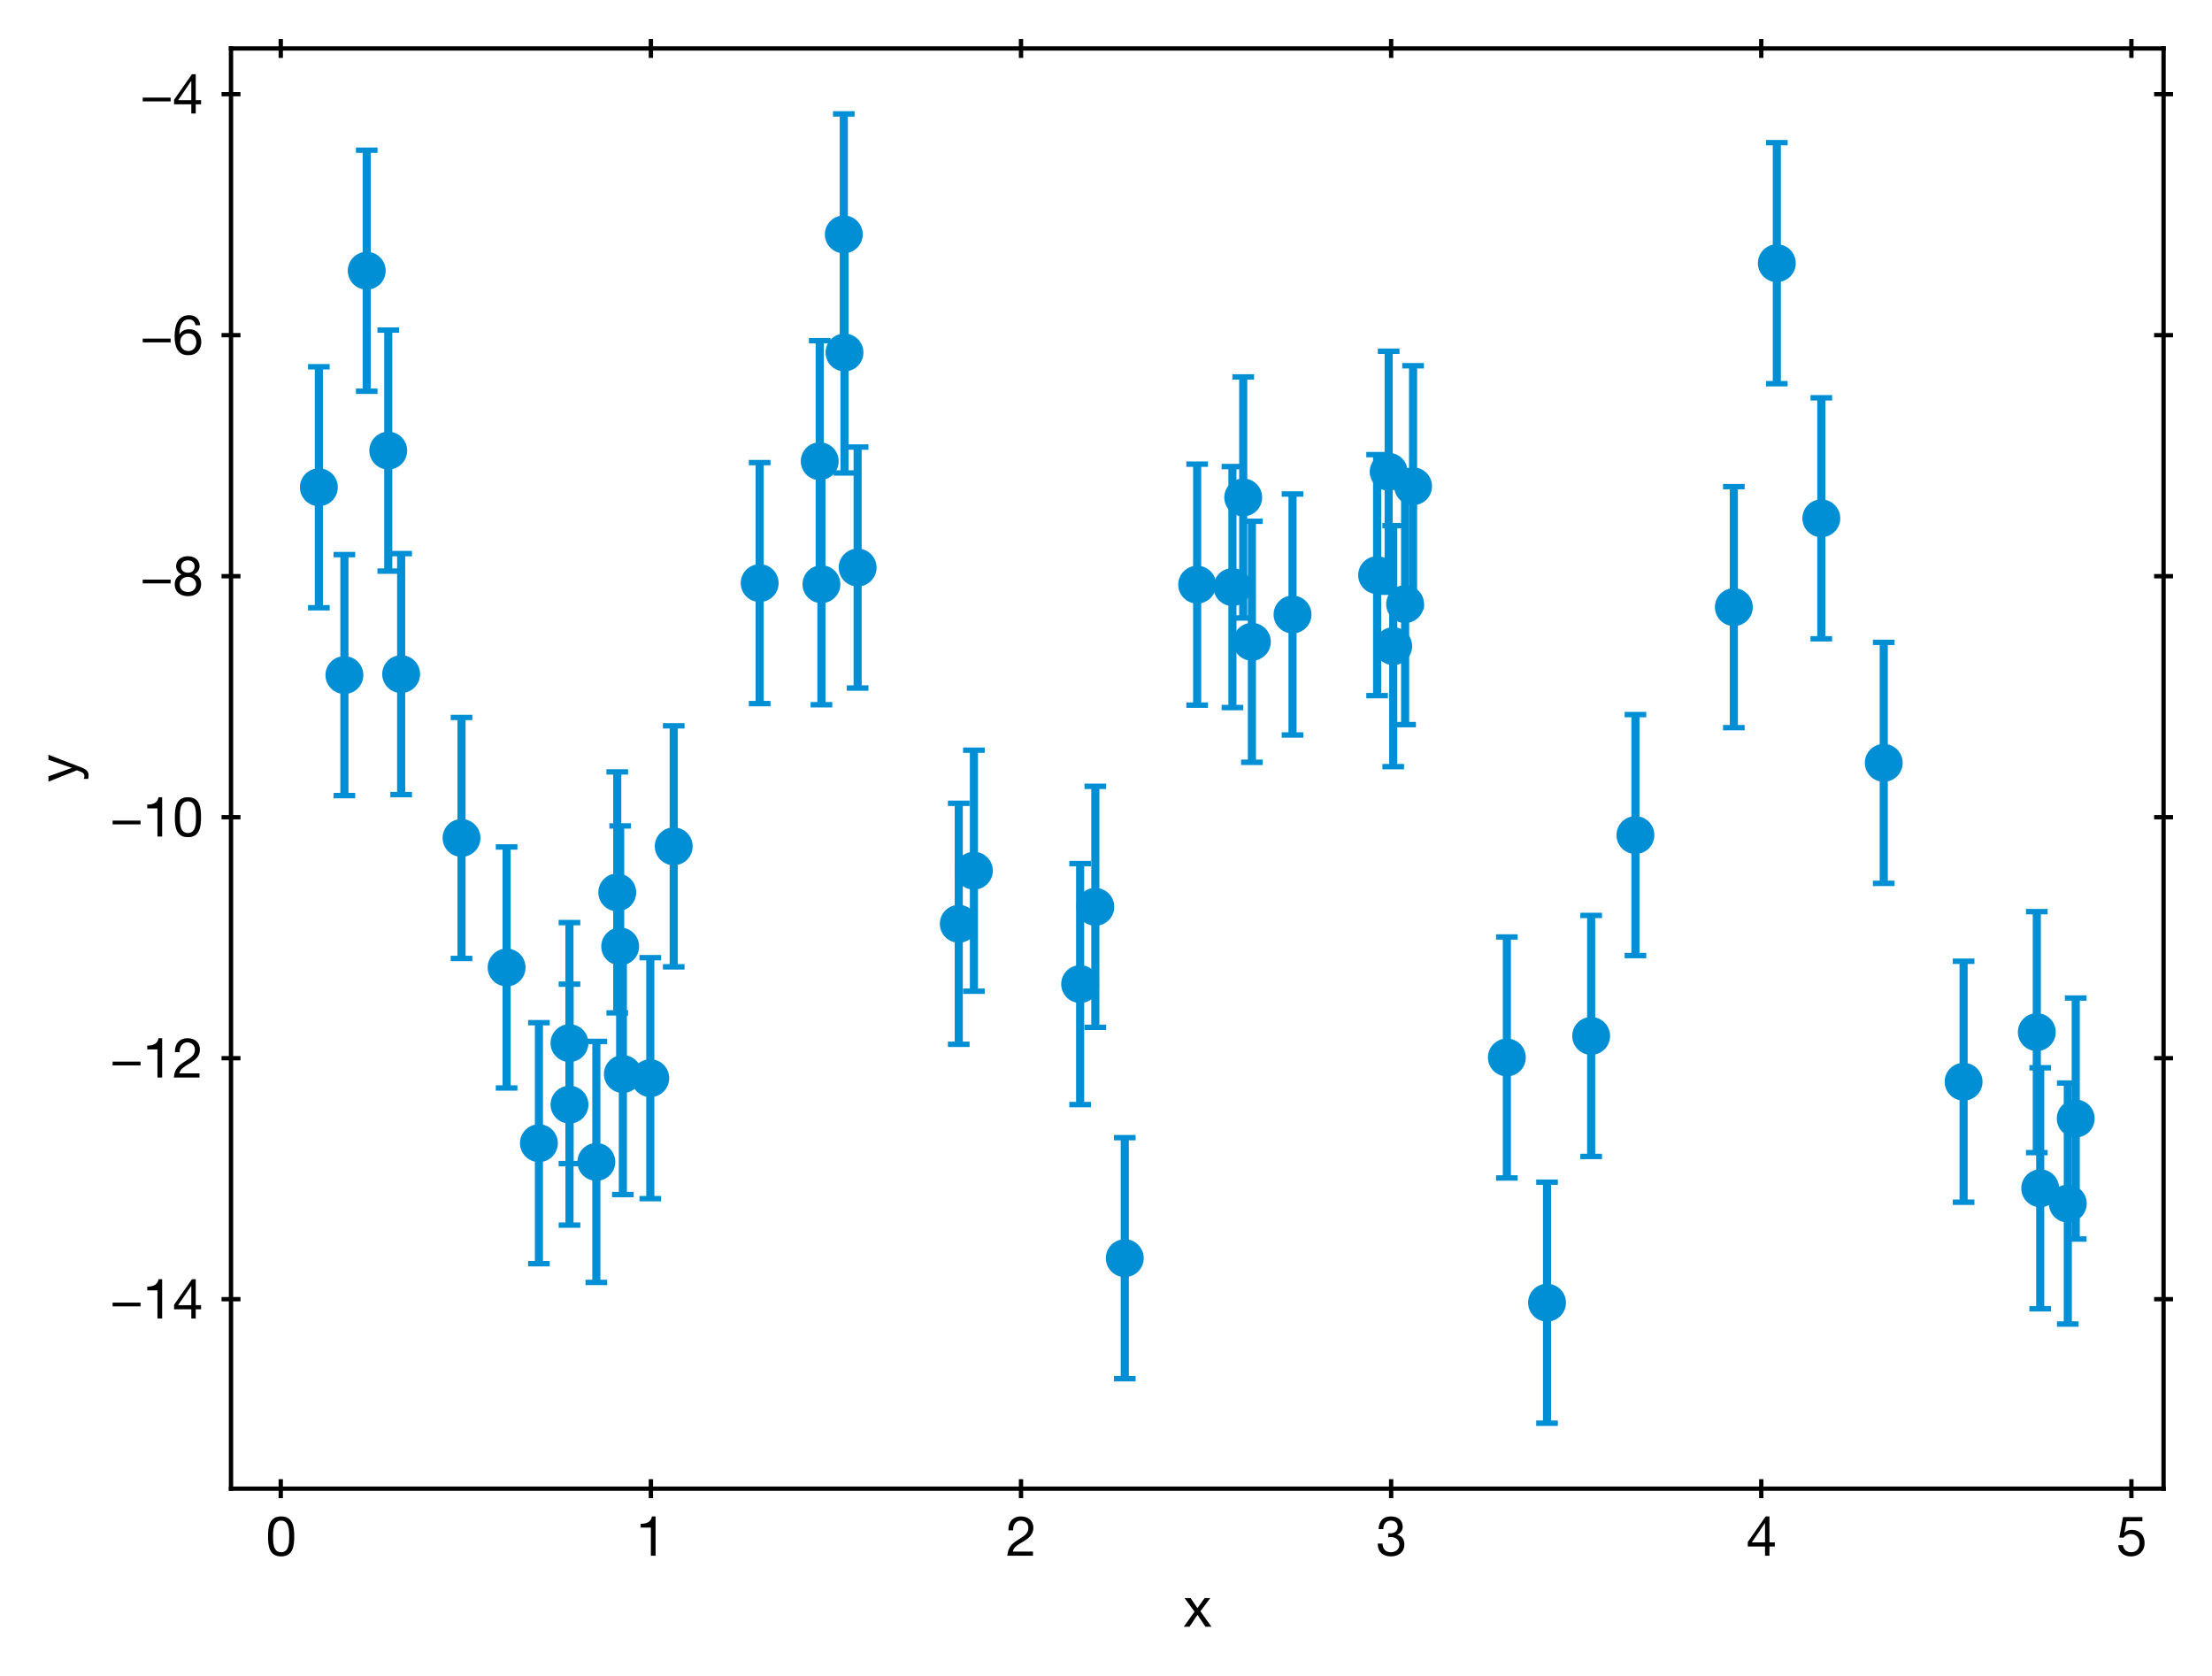<?xml version="1.0" encoding="utf-8" standalone="no"?>
<!DOCTYPE svg PUBLIC "-//W3C//DTD SVG 1.1//EN"
  "http://www.w3.org/Graphics/SVG/1.1/DTD/svg11.dtd">
<svg height="309.753pt" version="1.1" viewBox="0 0 408.759 309.753" width="408.759pt" xmlns="http://www.w3.org/2000/svg" xmlns:xlink="http://www.w3.org/1999/xlink">
 <defs>
  <style type="text/css">*{stroke-linecap:butt;stroke-linejoin:round;}</style>
 </defs>
 <g id="figure_1">
  <g id="patch_1">
   <path d="M 0 309.753 
L 408.759 309.753 
L 408.759 0 
L 0 0 
z
" style="fill:#ffffff;"/>
  </g>
  <g id="axes_1">
   <g id="patch_2">
    <path d="M 42.689 275.062 
L 399.809 275.062 
L 399.809 8.95 
L 42.689 8.95 
z
" style="fill:#ffffff;"/>
   </g>
   <g id="matplotlib.axis_1">
    <g id="xtick_1">
     <g id="line2d_1">
      <defs>
       <path d="M 0 1.75 
L 0 -1.75 
" id="mffdd4ce3ba" style="stroke:#000000;stroke-width:0.8;"/>
      </defs>
      <g>
       <use style="stroke:#000000;stroke-width:0.8;" x="51.882" xlink:href="#mffdd4ce3ba" y="275.062"/>
      </g>
     </g>
     <g id="line2d_2">
      <g>
       <use style="stroke:#000000;stroke-width:0.8;" x="51.882" xlink:href="#mffdd4ce3ba" y="8.95"/>
      </g>
     </g>
     <g id="text_1">
      <!-- 0 -->
      <g transform="translate(49.103 287.453)scale(0.1 -0.1)">
       <defs>
        <path d="M 269 2227 
C 269 1229 358 -77 1779 -77 
C 3200 -77 3290 1229 3290 2227 
C 3290 3232 3200 4538 1779 4538 
C 358 4538 269 3232 269 2227 
z
M 845 2234 
C 845 2906 851 4058 1779 4058 
C 2707 4058 2714 2906 2714 2234 
C 2714 1555 2707 403 1779 403 
C 851 403 845 1555 845 2234 
z
" id="HelveticaNeue-Roman-30" transform="scale(0.016)"/>
       </defs>
       <use xlink:href="#HelveticaNeue-Roman-30"/>
      </g>
     </g>
    </g>
    <g id="xtick_2">
     <g id="line2d_3">
      <g>
       <use style="stroke:#000000;stroke-width:0.8;" x="120.279" xlink:href="#mffdd4ce3ba" y="275.062"/>
      </g>
     </g>
     <g id="line2d_4">
      <g>
       <use style="stroke:#000000;stroke-width:0.8;" x="120.279" xlink:href="#mffdd4ce3ba" y="8.95"/>
      </g>
     </g>
     <g id="text_2">
      <!-- 1 -->
      <g transform="translate(117.499 287.453)scale(0.1 -0.1)">
       <defs>
        <path d="M 2278 4538 
L 1862 4538 
C 1741 3853 1178 3686 557 3686 
L 557 3251 
L 1734 3251 
L 1734 0 
L 2278 0 
L 2278 4538 
z
" id="HelveticaNeue-Roman-31" transform="scale(0.016)"/>
       </defs>
       <use xlink:href="#HelveticaNeue-Roman-31"/>
      </g>
     </g>
    </g>
    <g id="xtick_3">
     <g id="line2d_5">
      <g>
       <use style="stroke:#000000;stroke-width:0.8;" x="188.676" xlink:href="#mffdd4ce3ba" y="275.062"/>
      </g>
     </g>
     <g id="line2d_6">
      <g>
       <use style="stroke:#000000;stroke-width:0.8;" x="188.676" xlink:href="#mffdd4ce3ba" y="8.95"/>
      </g>
     </g>
     <g id="text_3">
      <!-- 2 -->
      <g transform="translate(185.896 287.453)scale(0.1 -0.1)">
       <defs>
        <path d="M 826 2931 
C 806 3475 1075 4058 1709 4058 
C 2189 4058 2586 3731 2586 3238 
C 2586 2611 2195 2330 1427 1856 
C 787 1459 243 1075 154 0 
L 3117 0 
L 3117 480 
L 787 480 
C 896 1043 1491 1331 2061 1677 
C 2624 2029 3162 2432 3162 3232 
C 3162 4077 2534 4538 1741 4538 
C 781 4538 237 3853 282 2931 
L 826 2931 
z
" id="HelveticaNeue-Roman-32" transform="scale(0.016)"/>
       </defs>
       <use xlink:href="#HelveticaNeue-Roman-32"/>
      </g>
     </g>
    </g>
    <g id="xtick_4">
     <g id="line2d_7">
      <g>
       <use style="stroke:#000000;stroke-width:0.8;" x="257.073" xlink:href="#mffdd4ce3ba" y="275.062"/>
      </g>
     </g>
     <g id="line2d_8">
      <g>
       <use style="stroke:#000000;stroke-width:0.8;" x="257.073" xlink:href="#mffdd4ce3ba" y="8.95"/>
      </g>
     </g>
     <g id="text_4">
      <!-- 3 -->
      <g transform="translate(254.293 287.453)scale(0.1 -0.1)">
       <defs>
        <path d="M 1395 2131 
C 1498 2144 1613 2150 1722 2150 
C 2259 2150 2688 1850 2688 1280 
C 2688 730 2234 403 1702 403 
C 1082 403 755 813 736 1402 
L 192 1402 
C 173 467 781 -77 1702 -77 
C 2554 -77 3264 397 3264 1306 
C 3264 1850 2995 2285 2445 2406 
L 2445 2419 
C 2790 2579 3072 2925 3072 3322 
C 3072 4160 2477 4538 1690 4538 
C 781 4538 320 3936 288 3072 
L 832 3072 
C 838 3603 1094 4058 1690 4058 
C 2150 4058 2496 3802 2496 3328 
C 2496 2835 2093 2586 1632 2586 
C 1555 2586 1478 2586 1395 2592 
L 1395 2131 
z
" id="HelveticaNeue-Roman-33" transform="scale(0.016)"/>
       </defs>
       <use xlink:href="#HelveticaNeue-Roman-33"/>
      </g>
     </g>
    </g>
    <g id="xtick_5">
     <g id="line2d_9">
      <g>
       <use style="stroke:#000000;stroke-width:0.8;" x="325.47" xlink:href="#mffdd4ce3ba" y="275.062"/>
      </g>
     </g>
     <g id="line2d_10">
      <g>
       <use style="stroke:#000000;stroke-width:0.8;" x="325.47" xlink:href="#mffdd4ce3ba" y="8.95"/>
      </g>
     </g>
     <g id="text_5">
      <!-- 4 -->
      <g transform="translate(322.69 287.453)scale(0.1 -0.1)">
       <defs>
        <path d="M 2682 4538 
L 2246 4538 
L 179 1587 
L 179 1062 
L 2170 1062 
L 2170 0 
L 2682 0 
L 2682 1062 
L 3296 1062 
L 3296 1542 
L 2682 1542 
L 2682 4538 
z
M 646 1542 
L 2157 3763 
L 2170 3763 
L 2170 1542 
L 646 1542 
z
" id="HelveticaNeue-Roman-34" transform="scale(0.016)"/>
       </defs>
       <use xlink:href="#HelveticaNeue-Roman-34"/>
      </g>
     </g>
    </g>
    <g id="xtick_6">
     <g id="line2d_11">
      <g>
       <use style="stroke:#000000;stroke-width:0.8;" x="393.867" xlink:href="#mffdd4ce3ba" y="275.062"/>
      </g>
     </g>
     <g id="line2d_12">
      <g>
       <use style="stroke:#000000;stroke-width:0.8;" x="393.867" xlink:href="#mffdd4ce3ba" y="8.95"/>
      </g>
     </g>
     <g id="text_6">
      <!-- 5 -->
      <g transform="translate(391.087 287.453)scale(0.1 -0.1)">
       <defs>
        <path d="M 3008 4461 
L 768 4461 
L 346 2106 
L 813 2080 
C 1024 2336 1312 2509 1658 2509 
C 2266 2509 2682 2080 2682 1478 
C 2682 755 2240 403 1722 403 
C 1178 403 800 755 768 1222 
L 224 1222 
C 243 403 883 -77 1670 -77 
C 2726 -77 3258 666 3258 1434 
C 3258 2470 2598 2989 1792 2989 
C 1485 2989 1146 2886 947 2662 
L 934 2675 
L 1178 3981 
L 3008 3981 
L 3008 4461 
z
" id="HelveticaNeue-Roman-35" transform="scale(0.016)"/>
       </defs>
       <use xlink:href="#HelveticaNeue-Roman-35"/>
      </g>
     </g>
    </g>
    <g id="text_7">
     <!-- x -->
     <g transform="translate(218.659 300.573)scale(0.1 -0.1)">
      <defs>
       <path d="M 58 0 
L 717 0 
L 1638 1370 
L 2560 0 
L 3258 0 
L 1978 1786 
L 3117 3309 
L 2464 3309 
L 1638 2150 
L 845 3309 
L 147 3309 
L 1299 1741 
L 58 0 
z
" id="HelveticaNeue-Roman-78" transform="scale(0.016)"/>
      </defs>
      <use xlink:href="#HelveticaNeue-Roman-78"/>
     </g>
    </g>
   </g>
   <g id="matplotlib.axis_2">
    <g id="ytick_1">
     <g id="line2d_13">
      <defs>
       <path d="M 1.75 0 
L -1.75 -0 
" id="m5a22efd1ed" style="stroke:#000000;stroke-width:0.8;"/>
      </defs>
      <g>
       <use style="stroke:#000000;stroke-width:0.8;" x="42.689" xlink:href="#m5a22efd1ed" y="240.054"/>
      </g>
     </g>
     <g id="line2d_14">
      <g>
       <use style="stroke:#000000;stroke-width:0.8;" x="399.809" xlink:href="#m5a22efd1ed" y="240.054"/>
      </g>
     </g>
     <g id="text_8">
      <!-- −14 -->
      <g transform="translate(20.32 243.624)scale(0.1 -0.1)">
       <defs>
        <path d="M 307 1402 
L 3533 1402 
L 3533 1837 
L 307 1837 
L 307 1402 
z
" id="HelveticaNeue-Roman-2212" transform="scale(0.016)"/>
       </defs>
       <use xlink:href="#HelveticaNeue-Roman-2212"/>
       <use x="60" xlink:href="#HelveticaNeue-Roman-31"/>
       <use x="115.6" xlink:href="#HelveticaNeue-Roman-34"/>
      </g>
     </g>
    </g>
    <g id="ytick_2">
     <g id="line2d_15">
      <g>
       <use style="stroke:#000000;stroke-width:0.8;" x="42.689" xlink:href="#m5a22efd1ed" y="195.523"/>
      </g>
     </g>
     <g id="line2d_16">
      <g>
       <use style="stroke:#000000;stroke-width:0.8;" x="399.809" xlink:href="#m5a22efd1ed" y="195.523"/>
      </g>
     </g>
     <g id="text_9">
      <!-- −12 -->
      <g transform="translate(20.32 199.094)scale(0.1 -0.1)">
       <use xlink:href="#HelveticaNeue-Roman-2212"/>
       <use x="60" xlink:href="#HelveticaNeue-Roman-31"/>
       <use x="115.6" xlink:href="#HelveticaNeue-Roman-32"/>
      </g>
     </g>
    </g>
    <g id="ytick_3">
     <g id="line2d_17">
      <g>
       <use style="stroke:#000000;stroke-width:0.8;" x="42.689" xlink:href="#m5a22efd1ed" y="150.993"/>
      </g>
     </g>
     <g id="line2d_18">
      <g>
       <use style="stroke:#000000;stroke-width:0.8;" x="399.809" xlink:href="#m5a22efd1ed" y="150.993"/>
      </g>
     </g>
     <g id="text_10">
      <!-- −10 -->
      <g transform="translate(20.32 154.563)scale(0.1 -0.1)">
       <use xlink:href="#HelveticaNeue-Roman-2212"/>
       <use x="60" xlink:href="#HelveticaNeue-Roman-31"/>
       <use x="115.6" xlink:href="#HelveticaNeue-Roman-30"/>
      </g>
     </g>
    </g>
    <g id="ytick_4">
     <g id="line2d_19">
      <g>
       <use style="stroke:#000000;stroke-width:0.8;" x="42.689" xlink:href="#m5a22efd1ed" y="106.463"/>
      </g>
     </g>
     <g id="line2d_20">
      <g>
       <use style="stroke:#000000;stroke-width:0.8;" x="399.809" xlink:href="#m5a22efd1ed" y="106.463"/>
      </g>
     </g>
     <g id="text_11">
      <!-- −8 -->
      <g transform="translate(25.88 110.033)scale(0.1 -0.1)">
       <defs>
        <path d="M 832 1280 
C 832 1805 1254 2150 1792 2150 
C 2304 2150 2726 1779 2726 1286 
C 2726 781 2342 403 1798 403 
C 1235 403 832 736 832 1280 
z
M 416 3379 
C 416 2970 672 2592 1050 2438 
C 544 2259 256 1843 256 1306 
C 256 378 928 -77 1798 -77 
C 2637 -77 3302 429 3302 1306 
C 3302 1869 3040 2266 2496 2438 
C 2867 2605 3123 2976 3123 3379 
C 3123 3955 2739 4538 1747 4538 
C 1050 4538 416 4128 416 3379 
z
M 992 3360 
C 992 3814 1350 4058 1786 4058 
C 2227 4058 2547 3814 2547 3360 
C 2547 2899 2227 2630 1798 2630 
C 1350 2630 992 2861 992 3360 
z
" id="HelveticaNeue-Roman-38" transform="scale(0.016)"/>
       </defs>
       <use xlink:href="#HelveticaNeue-Roman-2212"/>
       <use x="60" xlink:href="#HelveticaNeue-Roman-38"/>
      </g>
     </g>
    </g>
    <g id="ytick_5">
     <g id="line2d_21">
      <g>
       <use style="stroke:#000000;stroke-width:0.8;" x="42.689" xlink:href="#m5a22efd1ed" y="61.932"/>
      </g>
     </g>
     <g id="line2d_22">
      <g>
       <use style="stroke:#000000;stroke-width:0.8;" x="399.809" xlink:href="#m5a22efd1ed" y="61.932"/>
      </g>
     </g>
     <g id="text_12">
      <!-- −6 -->
      <g transform="translate(25.88 65.503)scale(0.1 -0.1)">
       <defs>
        <path d="M 1830 2438 
C 2451 2438 2746 1971 2746 1408 
C 2746 870 2419 403 1830 403 
C 1235 403 890 851 890 1414 
C 890 1984 1222 2438 1830 2438 
z
M 3194 3379 
C 3130 4115 2662 4538 1914 4538 
C 621 4538 243 3354 243 2106 
C 243 1152 461 -77 1805 -77 
C 2950 -77 3322 787 3322 1446 
C 3322 2285 2803 2918 1933 2918 
C 1440 2918 1056 2739 800 2323 
L 787 2336 
C 813 3034 960 4058 1888 4058 
C 2317 4058 2598 3789 2650 3379 
L 3194 3379 
z
" id="HelveticaNeue-Roman-36" transform="scale(0.016)"/>
       </defs>
       <use xlink:href="#HelveticaNeue-Roman-2212"/>
       <use x="60" xlink:href="#HelveticaNeue-Roman-36"/>
      </g>
     </g>
    </g>
    <g id="ytick_6">
     <g id="line2d_23">
      <g>
       <use style="stroke:#000000;stroke-width:0.8;" x="42.689" xlink:href="#m5a22efd1ed" y="17.402"/>
      </g>
     </g>
     <g id="line2d_24">
      <g>
       <use style="stroke:#000000;stroke-width:0.8;" x="399.809" xlink:href="#m5a22efd1ed" y="17.402"/>
      </g>
     </g>
     <g id="text_13">
      <!-- −4 -->
      <g transform="translate(25.88 20.973)scale(0.1 -0.1)">
       <use xlink:href="#HelveticaNeue-Roman-2212"/>
       <use x="60" xlink:href="#HelveticaNeue-Roman-34"/>
      </g>
     </g>
    </g>
    <g id="text_14">
     <!-- y -->
     <g transform="translate(14.25 144.506)rotate(-90)scale(0.1 -0.1)">
      <defs>
       <path d="M 3149 3309 
L 2573 3309 
L 1645 602 
L 1632 602 
L 666 3309 
L 51 3309 
L 1363 19 
L 1139 -544 
C 1037 -736 915 -845 691 -845 
C 582 -845 474 -800 371 -768 
L 371 -1267 
C 493 -1312 621 -1325 749 -1325 
C 1235 -1325 1459 -1088 1709 -442 
L 3149 3309 
z
" id="HelveticaNeue-Roman-79" transform="scale(0.016)"/>
      </defs>
      <use xlink:href="#HelveticaNeue-Roman-79"/>
     </g>
    </g>
   </g>
   <g id="LineCollection_1">
    <path clip-path="url(#p7b9e8ee860)" d="M 179.969 183.143 
L 179.969 138.613 
" style="fill:none;stroke:#008fd5;stroke-width:1.5;"/>
    <path clip-path="url(#p7b9e8ee860)" d="M 377.012 241.824 
L 377.012 197.294 
" style="fill:none;stroke:#008fd5;stroke-width:1.5;"/>
    <path clip-path="url(#p7b9e8ee860)" d="M 302.213 176.563 
L 302.213 132.032 
" style="fill:none;stroke:#008fd5;stroke-width:1.5;"/>
    <path clip-path="url(#p7b9e8ee860)" d="M 256.614 109.434 
L 256.614 64.904 
" style="fill:none;stroke:#008fd5;stroke-width:1.5;"/>
    <path clip-path="url(#p7b9e8ee860)" d="M 105.238 226.371 
L 105.238 181.841 
" style="fill:none;stroke:#008fd5;stroke-width:1.5;"/>
    <path clip-path="url(#p7b9e8ee860)" d="M 105.23 215 
L 105.23 170.469 
" style="fill:none;stroke:#008fd5;stroke-width:1.5;"/>
    <path clip-path="url(#p7b9e8ee860)" d="M 71.746 105.523 
L 71.746 60.992 
" style="fill:none;stroke:#008fd5;stroke-width:1.5;"/>
    <path clip-path="url(#p7b9e8ee860)" d="M 348.101 163.219 
L 348.101 118.688 
" style="fill:none;stroke:#008fd5;stroke-width:1.5;"/>
    <path clip-path="url(#p7b9e8ee860)" d="M 257.454 141.654 
L 257.454 97.124 
" style="fill:none;stroke:#008fd5;stroke-width:1.5;"/>
    <path clip-path="url(#p7b9e8ee860)" d="M 294.032 213.676 
L 294.032 169.146 
" style="fill:none;stroke:#008fd5;stroke-width:1.5;"/>
    <path clip-path="url(#p7b9e8ee860)" d="M 58.922 112.298 
L 58.922 67.767 
" style="fill:none;stroke:#008fd5;stroke-width:1.5;"/>
    <path clip-path="url(#p7b9e8ee860)" d="M 383.576 228.935 
L 383.576 184.405 
" style="fill:none;stroke:#008fd5;stroke-width:1.5;"/>
    <path clip-path="url(#p7b9e8ee860)" d="M 336.565 118.034 
L 336.565 73.504 
" style="fill:none;stroke:#008fd5;stroke-width:1.5;"/>
    <path clip-path="url(#p7b9e8ee860)" d="M 124.499 178.641 
L 124.499 134.111 
" style="fill:none;stroke:#008fd5;stroke-width:1.5;"/>
    <path clip-path="url(#p7b9e8ee860)" d="M 114.064 187.153 
L 114.064 142.623 
" style="fill:none;stroke:#008fd5;stroke-width:1.5;"/>
    <path clip-path="url(#p7b9e8ee860)" d="M 114.604 197.139 
L 114.604 152.609 
" style="fill:none;stroke:#008fd5;stroke-width:1.5;"/>
    <path clip-path="url(#p7b9e8ee860)" d="M 155.928 65.576 
L 155.928 21.046 
" style="fill:none;stroke:#008fd5;stroke-width:1.5;"/>
    <path clip-path="url(#p7b9e8ee860)" d="M 231.341 140.849 
L 231.341 96.319 
" style="fill:none;stroke:#008fd5;stroke-width:1.5;"/>
    <path clip-path="url(#p7b9e8ee860)" d="M 199.601 204.097 
L 199.601 159.567 
" style="fill:none;stroke:#008fd5;stroke-width:1.5;"/>
    <path clip-path="url(#p7b9e8ee860)" d="M 151.478 107.482 
L 151.478 62.952 
" style="fill:none;stroke:#008fd5;stroke-width:1.5;"/>
    <path clip-path="url(#p7b9e8ee860)" d="M 261.126 112.111 
L 261.126 67.58 
" style="fill:none;stroke:#008fd5;stroke-width:1.5;"/>
    <path clip-path="url(#p7b9e8ee860)" d="M 99.587 233.492 
L 99.587 188.961 
" style="fill:none;stroke:#008fd5;stroke-width:1.5;"/>
    <path clip-path="url(#p7b9e8ee860)" d="M 151.791 130.214 
L 151.791 85.684 
" style="fill:none;stroke:#008fd5;stroke-width:1.5;"/>
    <path clip-path="url(#p7b9e8ee860)" d="M 177.172 192.958 
L 177.172 148.428 
" style="fill:none;stroke:#008fd5;stroke-width:1.5;"/>
    <path clip-path="url(#p7b9e8ee860)" d="M 207.851 254.736 
L 207.851 210.206 
" style="fill:none;stroke:#008fd5;stroke-width:1.5;"/>
    <path clip-path="url(#p7b9e8ee860)" d="M 320.4 134.449 
L 320.4 89.919 
" style="fill:none;stroke:#008fd5;stroke-width:1.5;"/>
    <path clip-path="url(#p7b9e8ee860)" d="M 120.168 221.478 
L 120.168 176.948 
" style="fill:none;stroke:#008fd5;stroke-width:1.5;"/>
    <path clip-path="url(#p7b9e8ee860)" d="M 227.742 130.74 
L 227.742 86.209 
" style="fill:none;stroke:#008fd5;stroke-width:1.5;"/>
    <path clip-path="url(#p7b9e8ee860)" d="M 254.479 128.533 
L 254.479 84.003 
" style="fill:none;stroke:#008fd5;stroke-width:1.5;"/>
    <path clip-path="url(#p7b9e8ee860)" d="M 67.768 72.288 
L 67.768 27.758 
" style="fill:none;stroke:#008fd5;stroke-width:1.5;"/>
    <path clip-path="url(#p7b9e8ee860)" d="M 259.653 133.885 
L 259.653 89.354 
" style="fill:none;stroke:#008fd5;stroke-width:1.5;"/>
    <path clip-path="url(#p7b9e8ee860)" d="M 110.199 236.954 
L 110.199 192.424 
" style="fill:none;stroke:#008fd5;stroke-width:1.5;"/>
    <path clip-path="url(#p7b9e8ee860)" d="M 74.129 146.819 
L 74.129 102.289 
" style="fill:none;stroke:#008fd5;stroke-width:1.5;"/>
    <path clip-path="url(#p7b9e8ee860)" d="M 376.386 212.973 
L 376.386 168.443 
" style="fill:none;stroke:#008fd5;stroke-width:1.5;"/>
    <path clip-path="url(#p7b9e8ee860)" d="M 382.113 244.648 
L 382.113 200.118 
" style="fill:none;stroke:#008fd5;stroke-width:1.5;"/>
    <path clip-path="url(#p7b9e8ee860)" d="M 328.342 70.893 
L 328.342 26.363 
" style="fill:none;stroke:#008fd5;stroke-width:1.5;"/>
    <path clip-path="url(#p7b9e8ee860)" d="M 156.055 87.394 
L 156.055 42.864 
" style="fill:none;stroke:#008fd5;stroke-width:1.5;"/>
    <path clip-path="url(#p7b9e8ee860)" d="M 85.285 177.095 
L 85.285 132.564 
" style="fill:none;stroke:#008fd5;stroke-width:1.5;"/>
    <path clip-path="url(#p7b9e8ee860)" d="M 285.879 262.966 
L 285.879 218.436 
" style="fill:none;stroke:#008fd5;stroke-width:1.5;"/>
    <path clip-path="url(#p7b9e8ee860)" d="M 202.408 189.821 
L 202.408 145.29 
" style="fill:none;stroke:#008fd5;stroke-width:1.5;"/>
    <path clip-path="url(#p7b9e8ee860)" d="M 93.617 201.028 
L 93.617 156.498 
" style="fill:none;stroke:#008fd5;stroke-width:1.5;"/>
    <path clip-path="url(#p7b9e8ee860)" d="M 221.225 130.292 
L 221.225 85.761 
" style="fill:none;stroke:#008fd5;stroke-width:1.5;"/>
    <path clip-path="url(#p7b9e8ee860)" d="M 63.643 147.002 
L 63.643 102.472 
" style="fill:none;stroke:#008fd5;stroke-width:1.5;"/>
    <path clip-path="url(#p7b9e8ee860)" d="M 362.856 222.14 
L 362.856 177.61 
" style="fill:none;stroke:#008fd5;stroke-width:1.5;"/>
    <path clip-path="url(#p7b9e8ee860)" d="M 140.381 130.004 
L 140.381 85.474 
" style="fill:none;stroke:#008fd5;stroke-width:1.5;"/>
    <path clip-path="url(#p7b9e8ee860)" d="M 278.455 217.653 
L 278.455 173.122 
" style="fill:none;stroke:#008fd5;stroke-width:1.5;"/>
    <path clip-path="url(#p7b9e8ee860)" d="M 158.483 127.131 
L 158.483 82.601 
" style="fill:none;stroke:#008fd5;stroke-width:1.5;"/>
    <path clip-path="url(#p7b9e8ee860)" d="M 229.737 114.177 
L 229.737 69.647 
" style="fill:none;stroke:#008fd5;stroke-width:1.5;"/>
    <path clip-path="url(#p7b9e8ee860)" d="M 238.849 135.809 
L 238.849 91.279 
" style="fill:none;stroke:#008fd5;stroke-width:1.5;"/>
    <path clip-path="url(#p7b9e8ee860)" d="M 115.1 220.717 
L 115.1 176.186 
" style="fill:none;stroke:#008fd5;stroke-width:1.5;"/>
   </g>
   <g id="line2d_25">
    <defs>
     <path d="M 2 0 
L -2 -0 
" id="m704f64a68d" style="stroke:#008fd5;"/>
    </defs>
    <g clip-path="url(#p7b9e8ee860)">
     <use style="fill:#008fd5;stroke:#008fd5;" x="179.969" xlink:href="#m704f64a68d" y="183.143"/>
     <use style="fill:#008fd5;stroke:#008fd5;" x="377.012" xlink:href="#m704f64a68d" y="241.824"/>
     <use style="fill:#008fd5;stroke:#008fd5;" x="302.213" xlink:href="#m704f64a68d" y="176.563"/>
     <use style="fill:#008fd5;stroke:#008fd5;" x="256.614" xlink:href="#m704f64a68d" y="109.434"/>
     <use style="fill:#008fd5;stroke:#008fd5;" x="105.238" xlink:href="#m704f64a68d" y="226.371"/>
     <use style="fill:#008fd5;stroke:#008fd5;" x="105.23" xlink:href="#m704f64a68d" y="215"/>
     <use style="fill:#008fd5;stroke:#008fd5;" x="71.746" xlink:href="#m704f64a68d" y="105.523"/>
     <use style="fill:#008fd5;stroke:#008fd5;" x="348.101" xlink:href="#m704f64a68d" y="163.219"/>
     <use style="fill:#008fd5;stroke:#008fd5;" x="257.454" xlink:href="#m704f64a68d" y="141.654"/>
     <use style="fill:#008fd5;stroke:#008fd5;" x="294.032" xlink:href="#m704f64a68d" y="213.676"/>
     <use style="fill:#008fd5;stroke:#008fd5;" x="58.922" xlink:href="#m704f64a68d" y="112.298"/>
     <use style="fill:#008fd5;stroke:#008fd5;" x="383.576" xlink:href="#m704f64a68d" y="228.935"/>
     <use style="fill:#008fd5;stroke:#008fd5;" x="336.565" xlink:href="#m704f64a68d" y="118.034"/>
     <use style="fill:#008fd5;stroke:#008fd5;" x="124.499" xlink:href="#m704f64a68d" y="178.641"/>
     <use style="fill:#008fd5;stroke:#008fd5;" x="114.064" xlink:href="#m704f64a68d" y="187.153"/>
     <use style="fill:#008fd5;stroke:#008fd5;" x="114.604" xlink:href="#m704f64a68d" y="197.139"/>
     <use style="fill:#008fd5;stroke:#008fd5;" x="155.928" xlink:href="#m704f64a68d" y="65.576"/>
     <use style="fill:#008fd5;stroke:#008fd5;" x="231.341" xlink:href="#m704f64a68d" y="140.849"/>
     <use style="fill:#008fd5;stroke:#008fd5;" x="199.601" xlink:href="#m704f64a68d" y="204.097"/>
     <use style="fill:#008fd5;stroke:#008fd5;" x="151.478" xlink:href="#m704f64a68d" y="107.482"/>
     <use style="fill:#008fd5;stroke:#008fd5;" x="261.126" xlink:href="#m704f64a68d" y="112.111"/>
     <use style="fill:#008fd5;stroke:#008fd5;" x="99.587" xlink:href="#m704f64a68d" y="233.492"/>
     <use style="fill:#008fd5;stroke:#008fd5;" x="151.791" xlink:href="#m704f64a68d" y="130.214"/>
     <use style="fill:#008fd5;stroke:#008fd5;" x="177.172" xlink:href="#m704f64a68d" y="192.958"/>
     <use style="fill:#008fd5;stroke:#008fd5;" x="207.851" xlink:href="#m704f64a68d" y="254.736"/>
     <use style="fill:#008fd5;stroke:#008fd5;" x="320.4" xlink:href="#m704f64a68d" y="134.449"/>
     <use style="fill:#008fd5;stroke:#008fd5;" x="120.168" xlink:href="#m704f64a68d" y="221.478"/>
     <use style="fill:#008fd5;stroke:#008fd5;" x="227.742" xlink:href="#m704f64a68d" y="130.74"/>
     <use style="fill:#008fd5;stroke:#008fd5;" x="254.479" xlink:href="#m704f64a68d" y="128.533"/>
     <use style="fill:#008fd5;stroke:#008fd5;" x="67.768" xlink:href="#m704f64a68d" y="72.288"/>
     <use style="fill:#008fd5;stroke:#008fd5;" x="259.653" xlink:href="#m704f64a68d" y="133.885"/>
     <use style="fill:#008fd5;stroke:#008fd5;" x="110.199" xlink:href="#m704f64a68d" y="236.954"/>
     <use style="fill:#008fd5;stroke:#008fd5;" x="74.129" xlink:href="#m704f64a68d" y="146.819"/>
     <use style="fill:#008fd5;stroke:#008fd5;" x="376.386" xlink:href="#m704f64a68d" y="212.973"/>
     <use style="fill:#008fd5;stroke:#008fd5;" x="382.113" xlink:href="#m704f64a68d" y="244.648"/>
     <use style="fill:#008fd5;stroke:#008fd5;" x="328.342" xlink:href="#m704f64a68d" y="70.893"/>
     <use style="fill:#008fd5;stroke:#008fd5;" x="156.055" xlink:href="#m704f64a68d" y="87.394"/>
     <use style="fill:#008fd5;stroke:#008fd5;" x="85.285" xlink:href="#m704f64a68d" y="177.095"/>
     <use style="fill:#008fd5;stroke:#008fd5;" x="285.879" xlink:href="#m704f64a68d" y="262.966"/>
     <use style="fill:#008fd5;stroke:#008fd5;" x="202.408" xlink:href="#m704f64a68d" y="189.821"/>
     <use style="fill:#008fd5;stroke:#008fd5;" x="93.617" xlink:href="#m704f64a68d" y="201.028"/>
     <use style="fill:#008fd5;stroke:#008fd5;" x="221.225" xlink:href="#m704f64a68d" y="130.292"/>
     <use style="fill:#008fd5;stroke:#008fd5;" x="63.643" xlink:href="#m704f64a68d" y="147.002"/>
     <use style="fill:#008fd5;stroke:#008fd5;" x="362.856" xlink:href="#m704f64a68d" y="222.14"/>
     <use style="fill:#008fd5;stroke:#008fd5;" x="140.381" xlink:href="#m704f64a68d" y="130.004"/>
     <use style="fill:#008fd5;stroke:#008fd5;" x="278.455" xlink:href="#m704f64a68d" y="217.653"/>
     <use style="fill:#008fd5;stroke:#008fd5;" x="158.483" xlink:href="#m704f64a68d" y="127.131"/>
     <use style="fill:#008fd5;stroke:#008fd5;" x="229.737" xlink:href="#m704f64a68d" y="114.177"/>
     <use style="fill:#008fd5;stroke:#008fd5;" x="238.849" xlink:href="#m704f64a68d" y="135.809"/>
     <use style="fill:#008fd5;stroke:#008fd5;" x="115.1" xlink:href="#m704f64a68d" y="220.717"/>
    </g>
   </g>
   <g id="line2d_26">
    <g clip-path="url(#p7b9e8ee860)">
     <use style="fill:#008fd5;stroke:#008fd5;" x="179.969" xlink:href="#m704f64a68d" y="138.613"/>
     <use style="fill:#008fd5;stroke:#008fd5;" x="377.012" xlink:href="#m704f64a68d" y="197.294"/>
     <use style="fill:#008fd5;stroke:#008fd5;" x="302.213" xlink:href="#m704f64a68d" y="132.032"/>
     <use style="fill:#008fd5;stroke:#008fd5;" x="256.614" xlink:href="#m704f64a68d" y="64.904"/>
     <use style="fill:#008fd5;stroke:#008fd5;" x="105.238" xlink:href="#m704f64a68d" y="181.841"/>
     <use style="fill:#008fd5;stroke:#008fd5;" x="105.23" xlink:href="#m704f64a68d" y="170.469"/>
     <use style="fill:#008fd5;stroke:#008fd5;" x="71.746" xlink:href="#m704f64a68d" y="60.992"/>
     <use style="fill:#008fd5;stroke:#008fd5;" x="348.101" xlink:href="#m704f64a68d" y="118.688"/>
     <use style="fill:#008fd5;stroke:#008fd5;" x="257.454" xlink:href="#m704f64a68d" y="97.124"/>
     <use style="fill:#008fd5;stroke:#008fd5;" x="294.032" xlink:href="#m704f64a68d" y="169.146"/>
     <use style="fill:#008fd5;stroke:#008fd5;" x="58.922" xlink:href="#m704f64a68d" y="67.767"/>
     <use style="fill:#008fd5;stroke:#008fd5;" x="383.576" xlink:href="#m704f64a68d" y="184.405"/>
     <use style="fill:#008fd5;stroke:#008fd5;" x="336.565" xlink:href="#m704f64a68d" y="73.504"/>
     <use style="fill:#008fd5;stroke:#008fd5;" x="124.499" xlink:href="#m704f64a68d" y="134.111"/>
     <use style="fill:#008fd5;stroke:#008fd5;" x="114.064" xlink:href="#m704f64a68d" y="142.623"/>
     <use style="fill:#008fd5;stroke:#008fd5;" x="114.604" xlink:href="#m704f64a68d" y="152.609"/>
     <use style="fill:#008fd5;stroke:#008fd5;" x="155.928" xlink:href="#m704f64a68d" y="21.046"/>
     <use style="fill:#008fd5;stroke:#008fd5;" x="231.341" xlink:href="#m704f64a68d" y="96.319"/>
     <use style="fill:#008fd5;stroke:#008fd5;" x="199.601" xlink:href="#m704f64a68d" y="159.567"/>
     <use style="fill:#008fd5;stroke:#008fd5;" x="151.478" xlink:href="#m704f64a68d" y="62.952"/>
     <use style="fill:#008fd5;stroke:#008fd5;" x="261.126" xlink:href="#m704f64a68d" y="67.58"/>
     <use style="fill:#008fd5;stroke:#008fd5;" x="99.587" xlink:href="#m704f64a68d" y="188.961"/>
     <use style="fill:#008fd5;stroke:#008fd5;" x="151.791" xlink:href="#m704f64a68d" y="85.684"/>
     <use style="fill:#008fd5;stroke:#008fd5;" x="177.172" xlink:href="#m704f64a68d" y="148.428"/>
     <use style="fill:#008fd5;stroke:#008fd5;" x="207.851" xlink:href="#m704f64a68d" y="210.206"/>
     <use style="fill:#008fd5;stroke:#008fd5;" x="320.4" xlink:href="#m704f64a68d" y="89.919"/>
     <use style="fill:#008fd5;stroke:#008fd5;" x="120.168" xlink:href="#m704f64a68d" y="176.948"/>
     <use style="fill:#008fd5;stroke:#008fd5;" x="227.742" xlink:href="#m704f64a68d" y="86.209"/>
     <use style="fill:#008fd5;stroke:#008fd5;" x="254.479" xlink:href="#m704f64a68d" y="84.003"/>
     <use style="fill:#008fd5;stroke:#008fd5;" x="67.768" xlink:href="#m704f64a68d" y="27.758"/>
     <use style="fill:#008fd5;stroke:#008fd5;" x="259.653" xlink:href="#m704f64a68d" y="89.354"/>
     <use style="fill:#008fd5;stroke:#008fd5;" x="110.199" xlink:href="#m704f64a68d" y="192.424"/>
     <use style="fill:#008fd5;stroke:#008fd5;" x="74.129" xlink:href="#m704f64a68d" y="102.289"/>
     <use style="fill:#008fd5;stroke:#008fd5;" x="376.386" xlink:href="#m704f64a68d" y="168.443"/>
     <use style="fill:#008fd5;stroke:#008fd5;" x="382.113" xlink:href="#m704f64a68d" y="200.118"/>
     <use style="fill:#008fd5;stroke:#008fd5;" x="328.342" xlink:href="#m704f64a68d" y="26.363"/>
     <use style="fill:#008fd5;stroke:#008fd5;" x="156.055" xlink:href="#m704f64a68d" y="42.864"/>
     <use style="fill:#008fd5;stroke:#008fd5;" x="85.285" xlink:href="#m704f64a68d" y="132.564"/>
     <use style="fill:#008fd5;stroke:#008fd5;" x="285.879" xlink:href="#m704f64a68d" y="218.436"/>
     <use style="fill:#008fd5;stroke:#008fd5;" x="202.408" xlink:href="#m704f64a68d" y="145.29"/>
     <use style="fill:#008fd5;stroke:#008fd5;" x="93.617" xlink:href="#m704f64a68d" y="156.498"/>
     <use style="fill:#008fd5;stroke:#008fd5;" x="221.225" xlink:href="#m704f64a68d" y="85.761"/>
     <use style="fill:#008fd5;stroke:#008fd5;" x="63.643" xlink:href="#m704f64a68d" y="102.472"/>
     <use style="fill:#008fd5;stroke:#008fd5;" x="362.856" xlink:href="#m704f64a68d" y="177.61"/>
     <use style="fill:#008fd5;stroke:#008fd5;" x="140.381" xlink:href="#m704f64a68d" y="85.474"/>
     <use style="fill:#008fd5;stroke:#008fd5;" x="278.455" xlink:href="#m704f64a68d" y="173.122"/>
     <use style="fill:#008fd5;stroke:#008fd5;" x="158.483" xlink:href="#m704f64a68d" y="82.601"/>
     <use style="fill:#008fd5;stroke:#008fd5;" x="229.737" xlink:href="#m704f64a68d" y="69.647"/>
     <use style="fill:#008fd5;stroke:#008fd5;" x="238.849" xlink:href="#m704f64a68d" y="91.279"/>
     <use style="fill:#008fd5;stroke:#008fd5;" x="115.1" xlink:href="#m704f64a68d" y="176.186"/>
    </g>
   </g>
   <g id="line2d_27">
    <defs>
     <path d="M 0 3 
C 0.796 3 1.559 2.684 2.121 2.121 
C 2.684 1.559 3 0.796 3 0 
C 3 -0.796 2.684 -1.559 2.121 -2.121 
C 1.559 -2.684 0.796 -3 0 -3 
C -0.796 -3 -1.559 -2.684 -2.121 -2.121 
C -2.684 -1.559 -3 -0.796 -3 0 
C -3 0.796 -2.684 1.559 -2.121 2.121 
C -1.559 2.684 -0.796 3 0 3 
z
" id="md24d0d1b76" style="stroke:#008fd5;"/>
    </defs>
    <g clip-path="url(#p7b9e8ee860)">
     <use style="fill:#008fd5;stroke:#008fd5;" x="179.969" xlink:href="#md24d0d1b76" y="160.878"/>
     <use style="fill:#008fd5;stroke:#008fd5;" x="377.012" xlink:href="#md24d0d1b76" y="219.559"/>
     <use style="fill:#008fd5;stroke:#008fd5;" x="302.213" xlink:href="#md24d0d1b76" y="154.298"/>
     <use style="fill:#008fd5;stroke:#008fd5;" x="256.614" xlink:href="#md24d0d1b76" y="87.169"/>
     <use style="fill:#008fd5;stroke:#008fd5;" x="105.238" xlink:href="#md24d0d1b76" y="204.106"/>
     <use style="fill:#008fd5;stroke:#008fd5;" x="105.23" xlink:href="#md24d0d1b76" y="192.735"/>
     <use style="fill:#008fd5;stroke:#008fd5;" x="71.746" xlink:href="#md24d0d1b76" y="83.258"/>
     <use style="fill:#008fd5;stroke:#008fd5;" x="348.101" xlink:href="#md24d0d1b76" y="140.954"/>
     <use style="fill:#008fd5;stroke:#008fd5;" x="257.454" xlink:href="#md24d0d1b76" y="119.389"/>
     <use style="fill:#008fd5;stroke:#008fd5;" x="294.032" xlink:href="#md24d0d1b76" y="191.411"/>
     <use style="fill:#008fd5;stroke:#008fd5;" x="58.922" xlink:href="#md24d0d1b76" y="90.032"/>
     <use style="fill:#008fd5;stroke:#008fd5;" x="383.576" xlink:href="#md24d0d1b76" y="206.67"/>
     <use style="fill:#008fd5;stroke:#008fd5;" x="336.565" xlink:href="#md24d0d1b76" y="95.769"/>
     <use style="fill:#008fd5;stroke:#008fd5;" x="124.499" xlink:href="#md24d0d1b76" y="156.376"/>
     <use style="fill:#008fd5;stroke:#008fd5;" x="114.064" xlink:href="#md24d0d1b76" y="164.888"/>
     <use style="fill:#008fd5;stroke:#008fd5;" x="114.604" xlink:href="#md24d0d1b76" y="174.874"/>
     <use style="fill:#008fd5;stroke:#008fd5;" x="155.928" xlink:href="#md24d0d1b76" y="43.311"/>
     <use style="fill:#008fd5;stroke:#008fd5;" x="231.341" xlink:href="#md24d0d1b76" y="118.584"/>
     <use style="fill:#008fd5;stroke:#008fd5;" x="199.601" xlink:href="#md24d0d1b76" y="181.832"/>
     <use style="fill:#008fd5;stroke:#008fd5;" x="151.478" xlink:href="#md24d0d1b76" y="85.217"/>
     <use style="fill:#008fd5;stroke:#008fd5;" x="261.126" xlink:href="#md24d0d1b76" y="89.846"/>
     <use style="fill:#008fd5;stroke:#008fd5;" x="99.587" xlink:href="#md24d0d1b76" y="211.226"/>
     <use style="fill:#008fd5;stroke:#008fd5;" x="151.791" xlink:href="#md24d0d1b76" y="107.949"/>
     <use style="fill:#008fd5;stroke:#008fd5;" x="177.172" xlink:href="#md24d0d1b76" y="170.693"/>
     <use style="fill:#008fd5;stroke:#008fd5;" x="207.851" xlink:href="#md24d0d1b76" y="232.471"/>
     <use style="fill:#008fd5;stroke:#008fd5;" x="320.4" xlink:href="#md24d0d1b76" y="112.184"/>
     <use style="fill:#008fd5;stroke:#008fd5;" x="120.168" xlink:href="#md24d0d1b76" y="199.213"/>
     <use style="fill:#008fd5;stroke:#008fd5;" x="227.742" xlink:href="#md24d0d1b76" y="108.475"/>
     <use style="fill:#008fd5;stroke:#008fd5;" x="254.479" xlink:href="#md24d0d1b76" y="106.268"/>
     <use style="fill:#008fd5;stroke:#008fd5;" x="67.768" xlink:href="#md24d0d1b76" y="50.023"/>
     <use style="fill:#008fd5;stroke:#008fd5;" x="259.653" xlink:href="#md24d0d1b76" y="111.619"/>
     <use style="fill:#008fd5;stroke:#008fd5;" x="110.199" xlink:href="#md24d0d1b76" y="214.689"/>
     <use style="fill:#008fd5;stroke:#008fd5;" x="74.129" xlink:href="#md24d0d1b76" y="124.554"/>
     <use style="fill:#008fd5;stroke:#008fd5;" x="376.386" xlink:href="#md24d0d1b76" y="190.708"/>
     <use style="fill:#008fd5;stroke:#008fd5;" x="382.113" xlink:href="#md24d0d1b76" y="222.383"/>
     <use style="fill:#008fd5;stroke:#008fd5;" x="328.342" xlink:href="#md24d0d1b76" y="48.628"/>
     <use style="fill:#008fd5;stroke:#008fd5;" x="156.055" xlink:href="#md24d0d1b76" y="65.129"/>
     <use style="fill:#008fd5;stroke:#008fd5;" x="85.285" xlink:href="#md24d0d1b76" y="154.83"/>
     <use style="fill:#008fd5;stroke:#008fd5;" x="285.879" xlink:href="#md24d0d1b76" y="240.701"/>
     <use style="fill:#008fd5;stroke:#008fd5;" x="202.408" xlink:href="#md24d0d1b76" y="167.556"/>
     <use style="fill:#008fd5;stroke:#008fd5;" x="93.617" xlink:href="#md24d0d1b76" y="178.763"/>
     <use style="fill:#008fd5;stroke:#008fd5;" x="221.225" xlink:href="#md24d0d1b76" y="108.027"/>
     <use style="fill:#008fd5;stroke:#008fd5;" x="63.643" xlink:href="#md24d0d1b76" y="124.737"/>
     <use style="fill:#008fd5;stroke:#008fd5;" x="362.856" xlink:href="#md24d0d1b76" y="199.875"/>
     <use style="fill:#008fd5;stroke:#008fd5;" x="140.381" xlink:href="#md24d0d1b76" y="107.739"/>
     <use style="fill:#008fd5;stroke:#008fd5;" x="278.455" xlink:href="#md24d0d1b76" y="195.388"/>
     <use style="fill:#008fd5;stroke:#008fd5;" x="158.483" xlink:href="#md24d0d1b76" y="104.866"/>
     <use style="fill:#008fd5;stroke:#008fd5;" x="229.737" xlink:href="#md24d0d1b76" y="91.912"/>
     <use style="fill:#008fd5;stroke:#008fd5;" x="238.849" xlink:href="#md24d0d1b76" y="113.544"/>
     <use style="fill:#008fd5;stroke:#008fd5;" x="115.1" xlink:href="#md24d0d1b76" y="198.452"/>
    </g>
   </g>
   <g id="patch_3">
    <path d="M 42.689 275.062 
L 42.689 8.95 
" style="fill:none;stroke:#000000;stroke-linecap:square;stroke-linejoin:miter;stroke-width:0.8;"/>
   </g>
   <g id="patch_4">
    <path d="M 399.809 275.062 
L 399.809 8.95 
" style="fill:none;stroke:#000000;stroke-linecap:square;stroke-linejoin:miter;stroke-width:0.8;"/>
   </g>
   <g id="patch_5">
    <path d="M 42.689 275.062 
L 399.809 275.062 
" style="fill:none;stroke:#000000;stroke-linecap:square;stroke-linejoin:miter;stroke-width:0.8;"/>
   </g>
   <g id="patch_6">
    <path d="M 42.689 8.95 
L 399.809 8.95 
" style="fill:none;stroke:#000000;stroke-linecap:square;stroke-linejoin:miter;stroke-width:0.8;"/>
   </g>
  </g>
 </g>
 <defs>
  <clipPath id="p7b9e8ee860">
   <rect height="266.112" width="357.12" x="42.689" y="8.95"/>
  </clipPath>
 </defs>
</svg>
